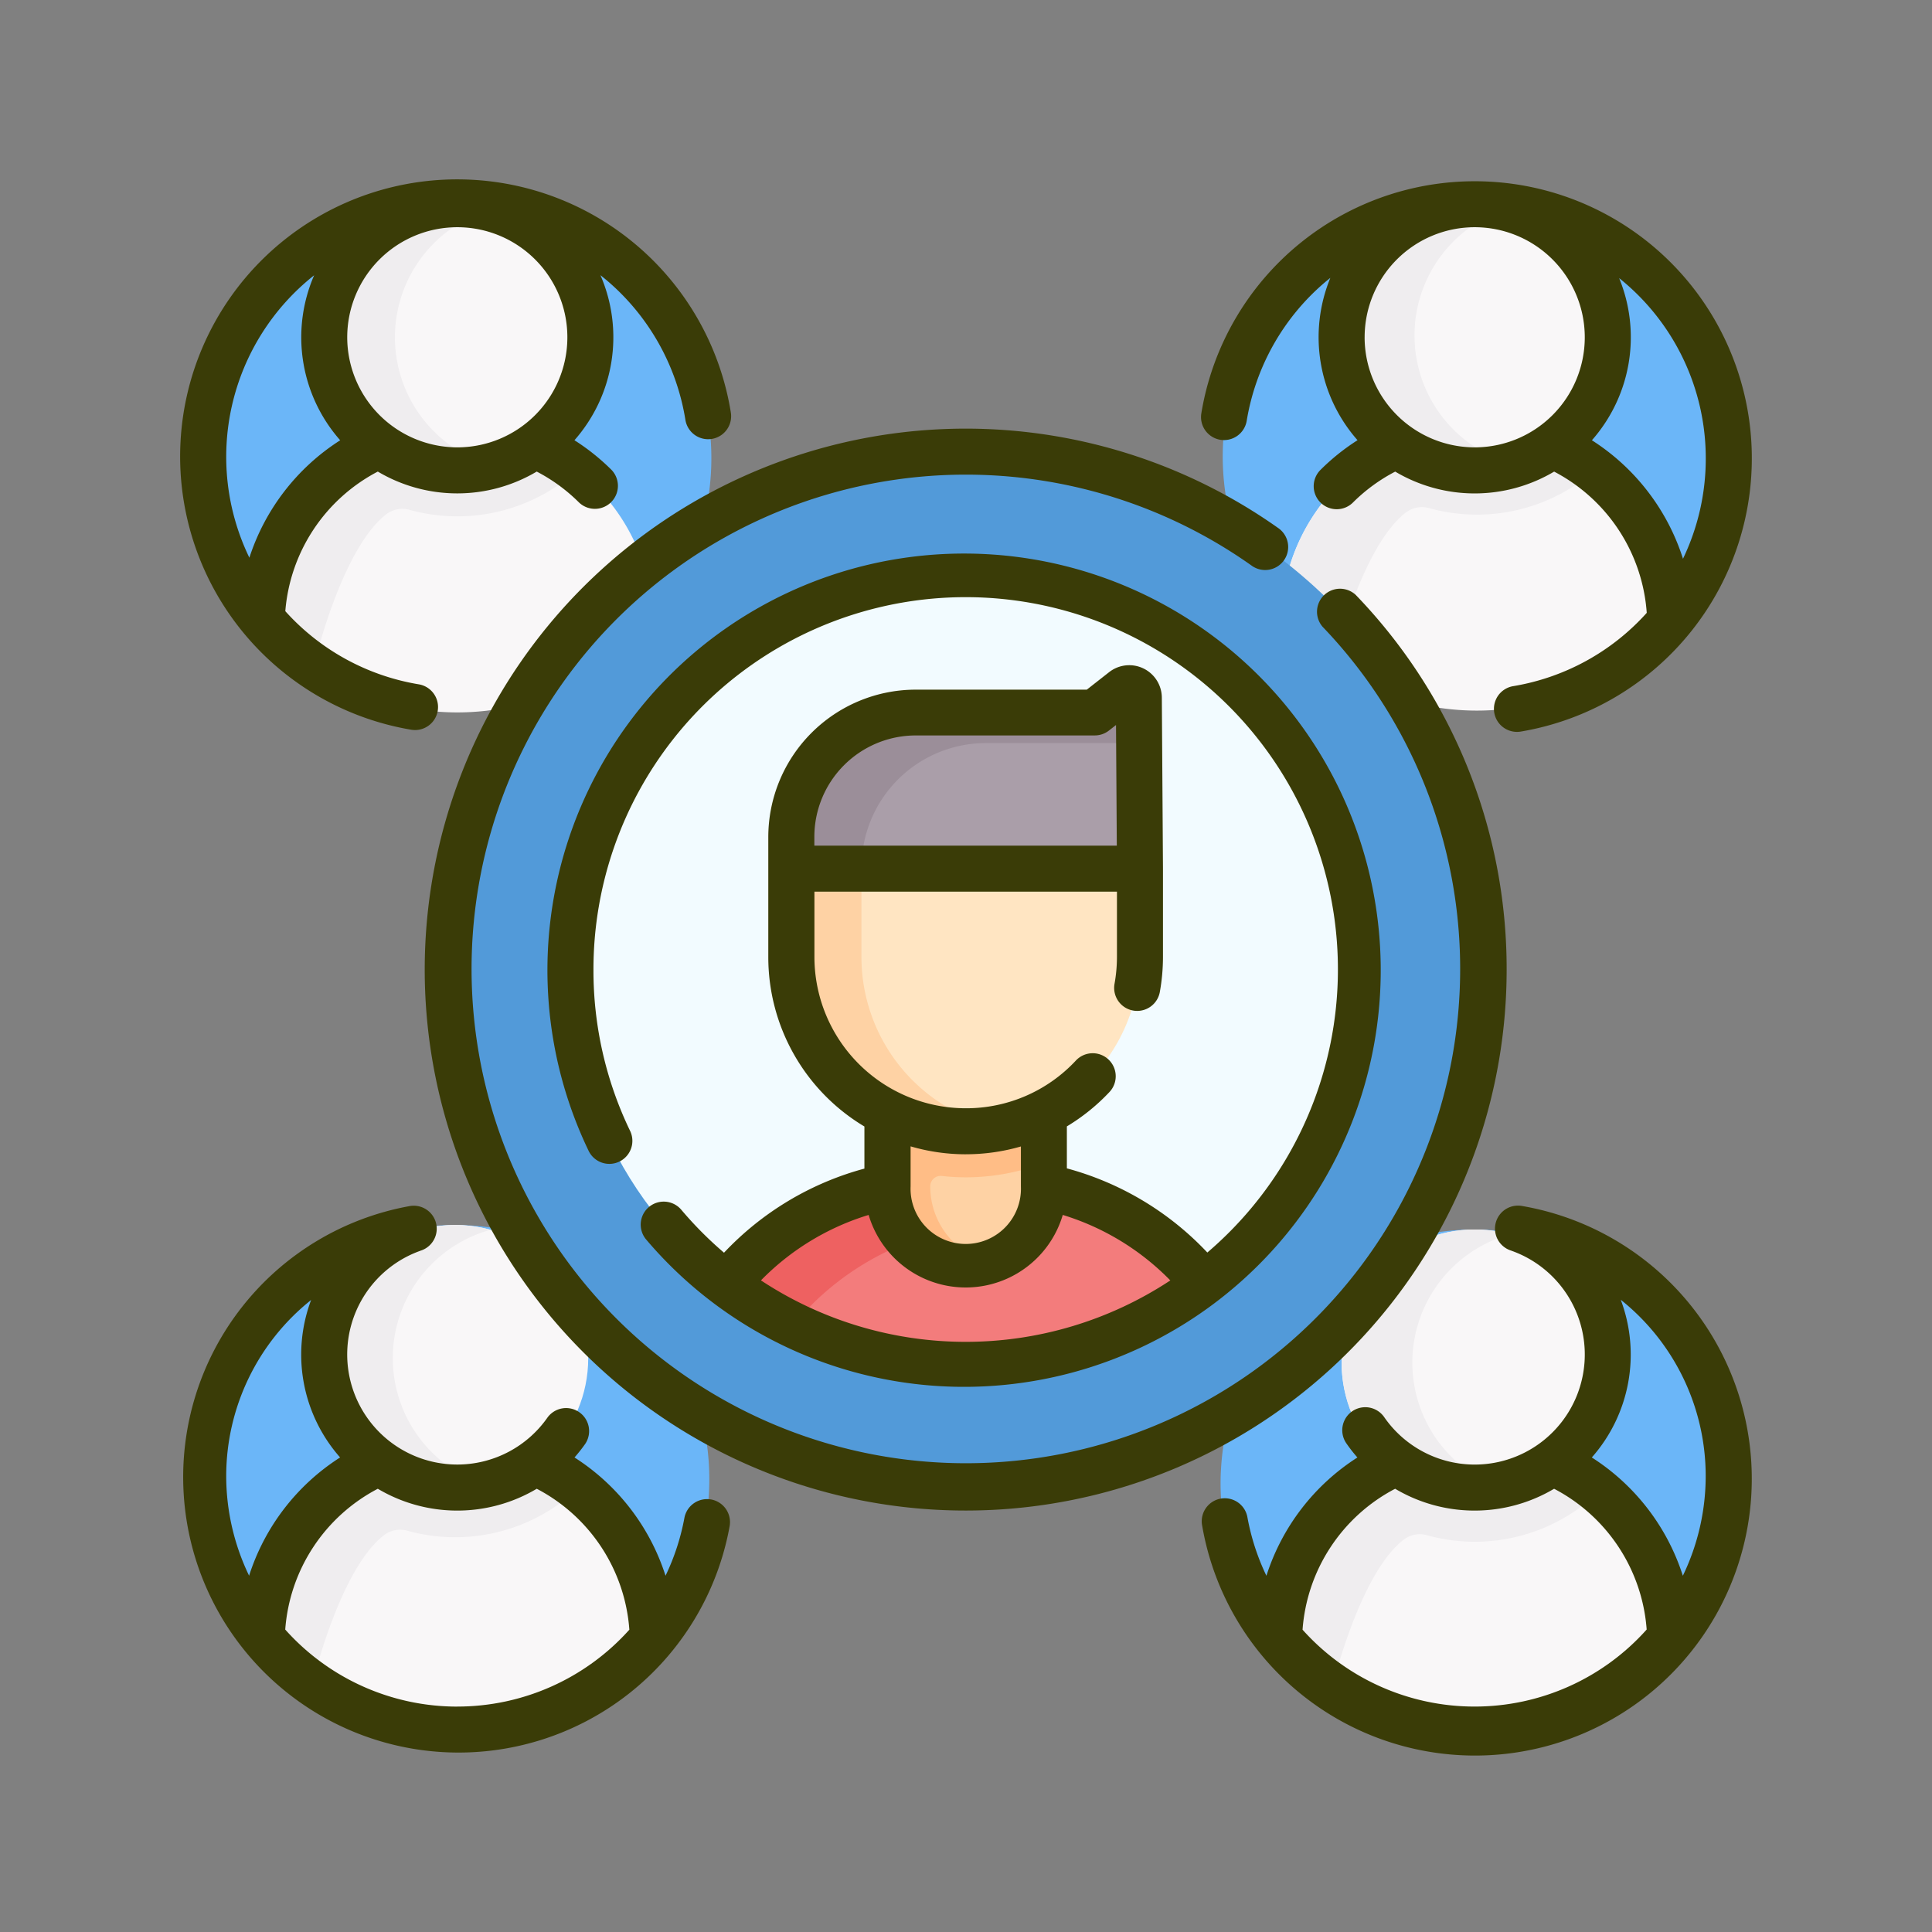<svg xmlns="http://www.w3.org/2000/svg" width="105" height="105" viewBox="0 0 105 105">
  <rect x="0" y="0" width="105" height="105" fill="#808080" stroke="none"/>
  <g id="Grupo_61741" data-name="Grupo 61741" transform="translate(-326 -504)">
    <rect id="Rectángulo_5987" data-name="Rectángulo 5987" width="105" height="105" transform="translate(326 504)" fill="none"/>
    <g id="red" transform="translate(335.533 513.75)">
      <g id="Grupo_61756" data-name="Grupo 61756" transform="translate(1.393 1.251)">
        <g id="Grupo_61744" data-name="Grupo 61744" transform="translate(0 0.001)">
          <path id="Trazado_111758" data-name="Trazado 111758" d="M20.861,340.72a13.808,13.808,0,0,0-10.625,22.628l18.021-.978c-.036.611-.063,1.107-.063,1.107l3.3-.129.889-1.2A13.808,13.808,0,0,0,20.861,340.72Z" transform="translate(-7.053 -285.144)" fill="#6bb6f8"/>
          <path id="Trazado_111759" data-name="Trazado 111759" d="M353.788,7.5a13.808,13.808,0,0,0-10.625,22.628l17.636-.957-.113,1.239,3.731-.282.889-1.2A13.807,13.807,0,0,0,353.788,7.5Z" transform="translate(-284.452 -7.503)" fill="#6bb6f8"/>
          <path id="Trazado_111760" data-name="Trazado 111760" d="M33.083,29.513a13.809,13.809,0,1,0-22.143,1.2Z" transform="translate(-7.64 -7.99)" fill="#6bb6f8"/>
        </g>
        <g id="Grupo_61746" data-name="Grupo 61746" transform="translate(3.301 11.692)">
          <g id="Grupo_61745" data-name="Grupo 61745">
            <path id="Trazado_111761" data-name="Trazado 111761" d="M48.1,88.631a13.809,13.809,0,0,1-21.254,0,10.629,10.629,0,0,1,6.4-9.527L36.508,77.6h2.375L41.7,79.1A10.63,10.63,0,0,1,48.1,88.631Z" transform="translate(-26.844 -77.597)" fill="#f9f7f8"/>
          </g>
        </g>
        <path id="Trazado_111762" data-name="Trazado 111762" d="M43.986,80.461A10.634,10.634,0,0,0,41.7,79.1l-.5-.267H39.245V77.79l-.362-.194H36.508L33.244,79.1a10.629,10.629,0,0,0-6.4,9.527,13.876,13.876,0,0,0,2.838,2.585c-.058-.067,1.473-6.434,3.9-8.336a1.442,1.442,0,0,1,1.275-.269,9.715,9.715,0,0,0,9.133-2.149Z" transform="translate(-23.543 -65.905)" fill="#efedef"/>
        <circle id="Elipse_4334" data-name="Elipse 4334" cx="7.233" cy="7.233" r="7.233" transform="translate(6.694 0.098)" fill="#f9f7f8"/>
        <path id="Trazado_111763" data-name="Trazado 111763" d="M51.034,15.316a7.235,7.235,0,0,1,5.311-6.973,7.233,7.233,0,1,0,0,13.946,7.235,7.235,0,0,1-5.311-6.973Z" transform="translate(-40.496 -7.985)" fill="#efedef"/>
        <g id="Grupo_61748" data-name="Grupo 61748" transform="translate(3.184 67.17)">
          <g id="Grupo_61747" data-name="Grupo 61747">
            <path id="Trazado_111764" data-name="Trazado 111764" d="M47.395,421.264a13.809,13.809,0,0,1-21.254,0,10.629,10.629,0,0,1,6.4-9.527L35.8,410.23H38.18l2.814,1.508a10.63,10.63,0,0,1,6.4,9.526Z" transform="translate(-26.141 -410.23)" fill="#f9f7f8"/>
          </g>
        </g>
        <path id="Trazado_111765" data-name="Trazado 111765" d="M43.282,413.094a10.634,10.634,0,0,0-2.289-1.357l-.5-.267H38.541v-1.047l-.362-.194H35.8l-3.264,1.508a10.629,10.629,0,0,0-6.4,9.527,13.876,13.876,0,0,0,2.838,2.585c-.058-.067,1.473-6.434,3.9-8.336a1.441,1.441,0,0,1,1.275-.269,9.715,9.715,0,0,0,9.133-2.149Z" transform="translate(-22.957 -343.059)" fill="#efedef"/>
        <circle id="Elipse_4335" data-name="Elipse 4335" cx="7.233" cy="7.233" r="7.233" transform="translate(6.577 55.576)" fill="#f9f7f8"/>
        <path id="Trazado_111766" data-name="Trazado 111766" d="M50.33,347.949a7.235,7.235,0,0,1,5.311-6.973,7.233,7.233,0,1,0,0,13.946A7.235,7.235,0,0,1,50.33,347.949Z" transform="translate(-39.909 -285.14)" fill="#efedef"/>
        <path id="Trazado_111767" data-name="Trazado 111767" d="M353.089,342.187a13.808,13.808,0,0,0-10.625,22.628l18.021-.978c-.036.611-.063,1.107-.063,1.107l3.3-.129.889-1.2a13.808,13.808,0,0,0-11.518-21.426Z" transform="translate(-283.87 -286.365)" fill="#6bb6f8"/>
        <g id="Grupo_61750" data-name="Grupo 61750" transform="translate(58.595 67.415)">
          <g id="Grupo_61749" data-name="Grupo 61749">
            <path id="Trazado_111768" data-name="Trazado 111768" d="M379.623,422.731a13.81,13.81,0,0,1-21.254,0,10.629,10.629,0,0,1,6.4-9.527l3.264-1.508h2.375l2.814,1.508A10.63,10.63,0,0,1,379.623,422.731Z" transform="translate(-358.369 -411.697)" fill="#f9f7f8"/>
          </g>
        </g>
        <path id="Trazado_111769" data-name="Trazado 111769" d="M375.51,414.561a10.634,10.634,0,0,0-2.289-1.357l-.5-.267H370.77V411.89l-.362-.194h-2.375l-3.264,1.508a10.629,10.629,0,0,0-6.4,9.527,13.876,13.876,0,0,0,2.838,2.585c-.058-.067,1.473-6.434,3.9-8.336a1.441,1.441,0,0,1,1.275-.269,9.715,9.715,0,0,0,9.133-2.149Z" transform="translate(-299.774 -344.281)" fill="#efedef"/>
        <circle id="Elipse_4336" data-name="Elipse 4336" cx="7.233" cy="7.233" r="7.233" transform="translate(61.988 55.821)" fill="#f9f7f8"/>
        <path id="Trazado_111770" data-name="Trazado 111770" d="M382.559,349.416a7.235,7.235,0,0,1,5.311-6.973,7.233,7.233,0,1,0,0,13.946A7.235,7.235,0,0,1,382.559,349.416Z" transform="translate(-316.727 -286.362)" fill="#efedef"/>
        <g id="Grupo_61752" data-name="Grupo 61752" transform="translate(58.711 11.594)">
          <g id="Grupo_61751" data-name="Grupo 61751">
            <path id="Trazado_111771" data-name="Trazado 111771" d="M380.322,88.046a13.81,13.81,0,0,1-21.254,0,10.629,10.629,0,0,1,6.4-9.527l3.264-1.508h2.375l2.814,1.508A10.63,10.63,0,0,1,380.322,88.046Z" transform="translate(-359.068 -77.012)" fill="#f9f7f8"/>
          </g>
        </g>
        <path id="Trazado_111772" data-name="Trazado 111772" d="M376.209,79.877a10.634,10.634,0,0,0-2.289-1.357l-.5-.267h-1.954V77.206l-.362-.194h-2.375l-3.264,1.508a10.629,10.629,0,0,0-6.4,9.527,13.875,13.875,0,0,0,2.838,2.585c-.058-.067,1.473-6.434,3.9-8.336a1.442,1.442,0,0,1,1.275-.269,9.715,9.715,0,0,0,9.133-2.149Z" transform="translate(-300.356 -65.418)" fill="#efedef"/>
        <circle id="Elipse_4337" data-name="Elipse 4337" cx="7.233" cy="7.233" r="7.233" transform="translate(62.104)" fill="#f9f7f8"/>
        <path id="Trazado_111773" data-name="Trazado 111773" d="M383.257,14.731a7.235,7.235,0,0,1,5.311-6.973,7.233,7.233,0,1,0,0,13.946A7.234,7.234,0,0,1,383.257,14.731Z" transform="translate(-317.308 -7.498)" fill="#efedef"/>
        <circle id="Elipse_4338" data-name="Elipse 4338" cx="28.153" cy="28.153" r="28.153" transform="translate(13.401 13.545)" fill="#529ad9"/>
        <g id="XMLID_142_" transform="translate(20.073 20.218)">
          <g id="Grupo_61753" data-name="Grupo 61753">
            <circle id="Elipse_4339" data-name="Elipse 4339" cx="21.48" cy="21.48" r="21.48" fill="#f2fbff"/>
          </g>
        </g>
        <g id="XMLID_143_" transform="translate(28.564 26.389)">
          <g id="Grupo_61755" data-name="Grupo 61755">
            <g id="XMLID_157_" transform="translate(0 27.098)">
              <g id="Grupo_61754" data-name="Grupo 61754">
                <path id="Trazado_111774" data-name="Trazado 111774" d="M204.165,333.35l.128.157a21.484,21.484,0,0,1-25.979,0l.128-.157a15,15,0,0,1,8.613-5.165h8.5a14.987,14.987,0,0,1,8.613,5.165Z" transform="translate(-178.315 -328.185)" fill="#f37c7c"/>
              </g>
            </g>
            <path id="Trazado_111775" data-name="Trazado 111775" d="M190.437,328.185h-3.381a15,15,0,0,0-8.613,5.165l-.128.157a21.364,21.364,0,0,0,3.61,2.222l.036-.044a14.994,14.994,0,0,1,8.476-5.135v-2.366Z" transform="translate(-178.315 -301.087)" fill="#ee6161"/>
            <path id="Trazado_111776" data-name="Trazado 111776" d="M239.219,277.517a4.248,4.248,0,1,1-8.5,0v-10.14h8.652Z" transform="translate(-221.982 -250.421)" fill="#fed2a4"/>
            <path id="Trazado_111777" data-name="Trazado 111777" d="M218.286,166.233a.519.519,0,0,0-.841-.405l-1.554,1.218h-9.729A6.758,6.758,0,0,0,199.4,173.8v1.731l.853,3.114h16.392l1.7-3.114Z" transform="translate(-195.887 -165.716)" fill="#aa9ea9"/>
            <path id="Trazado_111778" data-name="Trazado 111778" d="M203.22,177.2v-1.731a6.758,6.758,0,0,1,6.758-6.758H218.3l-.016-2.474a.519.519,0,0,0-.841-.405l-1.554,1.218h-9.729A6.758,6.758,0,0,0,199.4,173.8v1.731l.853,3.114h3.362Z" transform="translate(-195.887 -165.716)" fill="#9b8e99"/>
            <path id="Trazado_111779" data-name="Trazado 111779" d="M234.971,277.016a11.909,11.909,0,0,0,4.268-.789l.068-4.447h-6.258v-4.4h-2.326v10.046a4.256,4.256,0,0,0,5.418,4.18,4.256,4.256,0,0,1-3.092-4.086V277.5a.564.564,0,0,1,.631-.558A11.794,11.794,0,0,0,234.971,277.016Z" transform="translate(-221.982 -250.421)" fill="#ffbd86"/>
            <path id="Trazado_111780" data-name="Trazado 111780" d="M218.348,224.587v4.8a9.472,9.472,0,1,1-18.944,0v-4.8Z" transform="translate(-195.887 -214.768)" fill="#ffe5c2"/>
            <path id="Trazado_111781" data-name="Trazado 111781" d="M203.215,229.389v-4.8H199.4v4.8a9.48,9.48,0,0,0,11.377,9.28A9.475,9.475,0,0,1,203.215,229.389Z" transform="translate(-195.887 -214.768)" fill="#fed2a4"/>
          </g>
        </g>
      </g>
      <g id="Grupo_61757" data-name="Grupo 61757" transform="translate(0.26 0)">
        <path id="Trazado_111782" data-name="Trazado 111782" d="M138.706,110.615a29.264,29.264,0,0,0-8.2-20.365,1.251,1.251,0,0,0-1.8,1.733,26.864,26.864,0,1,1-3.871-3.335,1.251,1.251,0,1,0,1.446-2.041,29.4,29.4,0,1,0,12.425,24.008Z" transform="translate(-66.616 -67.666)" fill="#3a3c07"/>
        <path id="Trazado_111783" data-name="Trazado 111783" d="M129.5,159.327a20.355,20.355,0,0,1-2.317-2.33,1.251,1.251,0,0,0-1.911,1.615,22.644,22.644,0,1,0-3.137-4.84,1.251,1.251,0,1,0,2.255-1.083,20.044,20.044,0,0,1-1.982-8.743,20.23,20.23,0,1,1,33.363,15.374,16.317,16.317,0,0,0-7.634-4.574v-2.281a10.82,10.82,0,0,0,2.293-1.845,1.251,1.251,0,1,0-1.818-1.718,8.145,8.145,0,0,1-5.974,2.578,8.231,8.231,0,0,1-8.221-8.221v-3.55h16.442v3.55a8.314,8.314,0,0,1-.136,1.481,1.251,1.251,0,0,0,2.461.448,10.8,10.8,0,0,0,.176-1.928v-4.8s0,0,0,0,0,0,0,0l-.062-9.3a1.771,1.771,0,0,0-2.863-1.383l-1.215.952h-9.3a8.019,8.019,0,0,0-8.01,8.01v6.532a10.727,10.727,0,0,0,5.224,9.2v2.288a16.317,16.317,0,0,0-7.64,4.581Zm10.426-28.11h9.728a1.252,1.252,0,0,0,.771-.266l.383-.3.043,6.555H134.413v-.48A5.514,5.514,0,0,1,139.921,131.218Zm13.837,29.617a20.2,20.2,0,0,1-22.252,0,13.815,13.815,0,0,1,5.853-3.557,5.5,5.5,0,0,0,10.55,0A13.817,13.817,0,0,1,153.758,160.835Zm-11.124-6.854a10.777,10.777,0,0,0,3-.424v2.176a3,3,0,1,1-5.995,0v-2.182A10.69,10.69,0,0,0,142.635,153.981Z" transform="translate(-99.948 -100.998)" fill="#3a3c07"/>
        <path id="Trazado_111784" data-name="Trazado 111784" d="M333.93,14.638a1.251,1.251,0,0,0,1.436-1.033,12.566,12.566,0,0,1,4.221-7.5c.106-.091.215-.178.324-.265a8.466,8.466,0,0,0,1.478,8.821,11.91,11.91,0,0,0-2,1.6,1.251,1.251,0,1,0,1.762,1.776,9.377,9.377,0,0,1,2.286-1.669,8.458,8.458,0,0,0,8.637,0,9.408,9.408,0,0,1,5.033,7.676,12.5,12.5,0,0,1-7.259,3.984,1.251,1.251,0,0,0,.206,2.485,1.268,1.268,0,0,0,.208-.017A15.059,15.059,0,1,0,332.9,13.2,1.251,1.251,0,0,0,333.93,14.638Zm7.845-5.57a5.982,5.982,0,1,1,5.982,5.982A5.989,5.989,0,0,1,341.774,9.068Zm18.54,6.576a12.58,12.58,0,0,1-1.238,5.46,11.938,11.938,0,0,0-4.951-6.44,8.464,8.464,0,0,0,1.481-8.812A12.538,12.538,0,0,1,360.315,15.644Z" transform="translate(-277.403 -0.487)" fill="#3a3c07"/>
        <path id="Trazado_111785" data-name="Trazado 111785" d="M12.816,29.909a1.25,1.25,0,0,0,1.44-1.027,1.251,1.251,0,0,0-1.027-1.44,12.5,12.5,0,0,1-7.256-3.976A9.409,9.409,0,0,1,11,15.879a8.458,8.458,0,0,0,8.637,0,9.371,9.371,0,0,1,2.271,1.653,1.251,1.251,0,1,0,1.758-1.78,11.93,11.93,0,0,0-1.979-1.576A8.465,8.465,0,0,0,23.1,5.207c.139.11.277.221.412.338a12.562,12.562,0,0,1,4.208,7.542,1.251,1.251,0,0,0,2.471-.39A15.06,15.06,0,1,0,12.816,29.909ZM9.338,8.581a5.982,5.982,0,1,1,5.982,5.982A5.989,5.989,0,0,1,9.338,8.581Zm-1.8-3.365a8.46,8.46,0,0,0,1.418,8.962A11.937,11.937,0,0,0,4.02,20.56,12.574,12.574,0,0,1,7.534,5.216Z" transform="translate(-0.26 0)" fill="#3a3c07"/>
        <path id="Trazado_111786" data-name="Trazado 111786" d="M350.571,334.411a1.251,1.251,0,0,0-.576,2.43l.031.013a5.982,5.982,0,1,1-6.941,9.033,1.251,1.251,0,1,0-2.056,1.426,8.508,8.508,0,0,0,.6.768,11.938,11.938,0,0,0-4.945,6.429,12.529,12.529,0,0,1-1.029-3.16,1.251,1.251,0,1,0-2.46.453,15.044,15.044,0,1,0,17.375-17.392ZM348,361.618a12.547,12.547,0,0,1-9.352-4.177,9.409,9.409,0,0,1,5.032-7.66,8.459,8.459,0,0,0,8.639,0,9.409,9.409,0,0,1,5.031,7.65A12.528,12.528,0,0,1,348,361.618Zm11.315-7.113a11.937,11.937,0,0,0-4.947-6.425,8.448,8.448,0,0,0,1.573-8.571,12.254,12.254,0,0,1,4.617,9.551A12.483,12.483,0,0,1,359.318,354.505Z" transform="translate(-277.65 -278.62)" fill="#3a3c07"/>
        <path id="Trazado_111787" data-name="Trazado 111787" d="M29.121,350.425a1.251,1.251,0,0,0-1.458,1,12.518,12.518,0,0,1-1.026,3.143,11.939,11.939,0,0,0-4.947-6.428,8.5,8.5,0,0,0,.586-.743,1.251,1.251,0,0,0-2.05-1.433,5.982,5.982,0,1,1-6.946-9.045l.03-.013a1.25,1.25,0,0,0-.6-2.424,14.969,14.969,0,1,0,17.41,17.4,1.251,1.251,0,0,0-1-1.458ZM7.376,339.58a8.445,8.445,0,0,0,1.575,8.559,11.937,11.937,0,0,0-4.946,6.427,12.483,12.483,0,0,1-1.244-5.446A12.25,12.25,0,0,1,7.376,339.58Zm7.944,22.1a12.528,12.528,0,0,1-9.351-4.187A9.409,9.409,0,0,1,11,349.841a8.458,8.458,0,0,0,8.639,0,9.409,9.409,0,0,1,5.032,7.659A12.55,12.55,0,0,1,15.32,361.678Z" transform="translate(-0.26 -278.68)" fill="#3a3c07"/>
      </g>
    </g>
  </g>
</svg>
